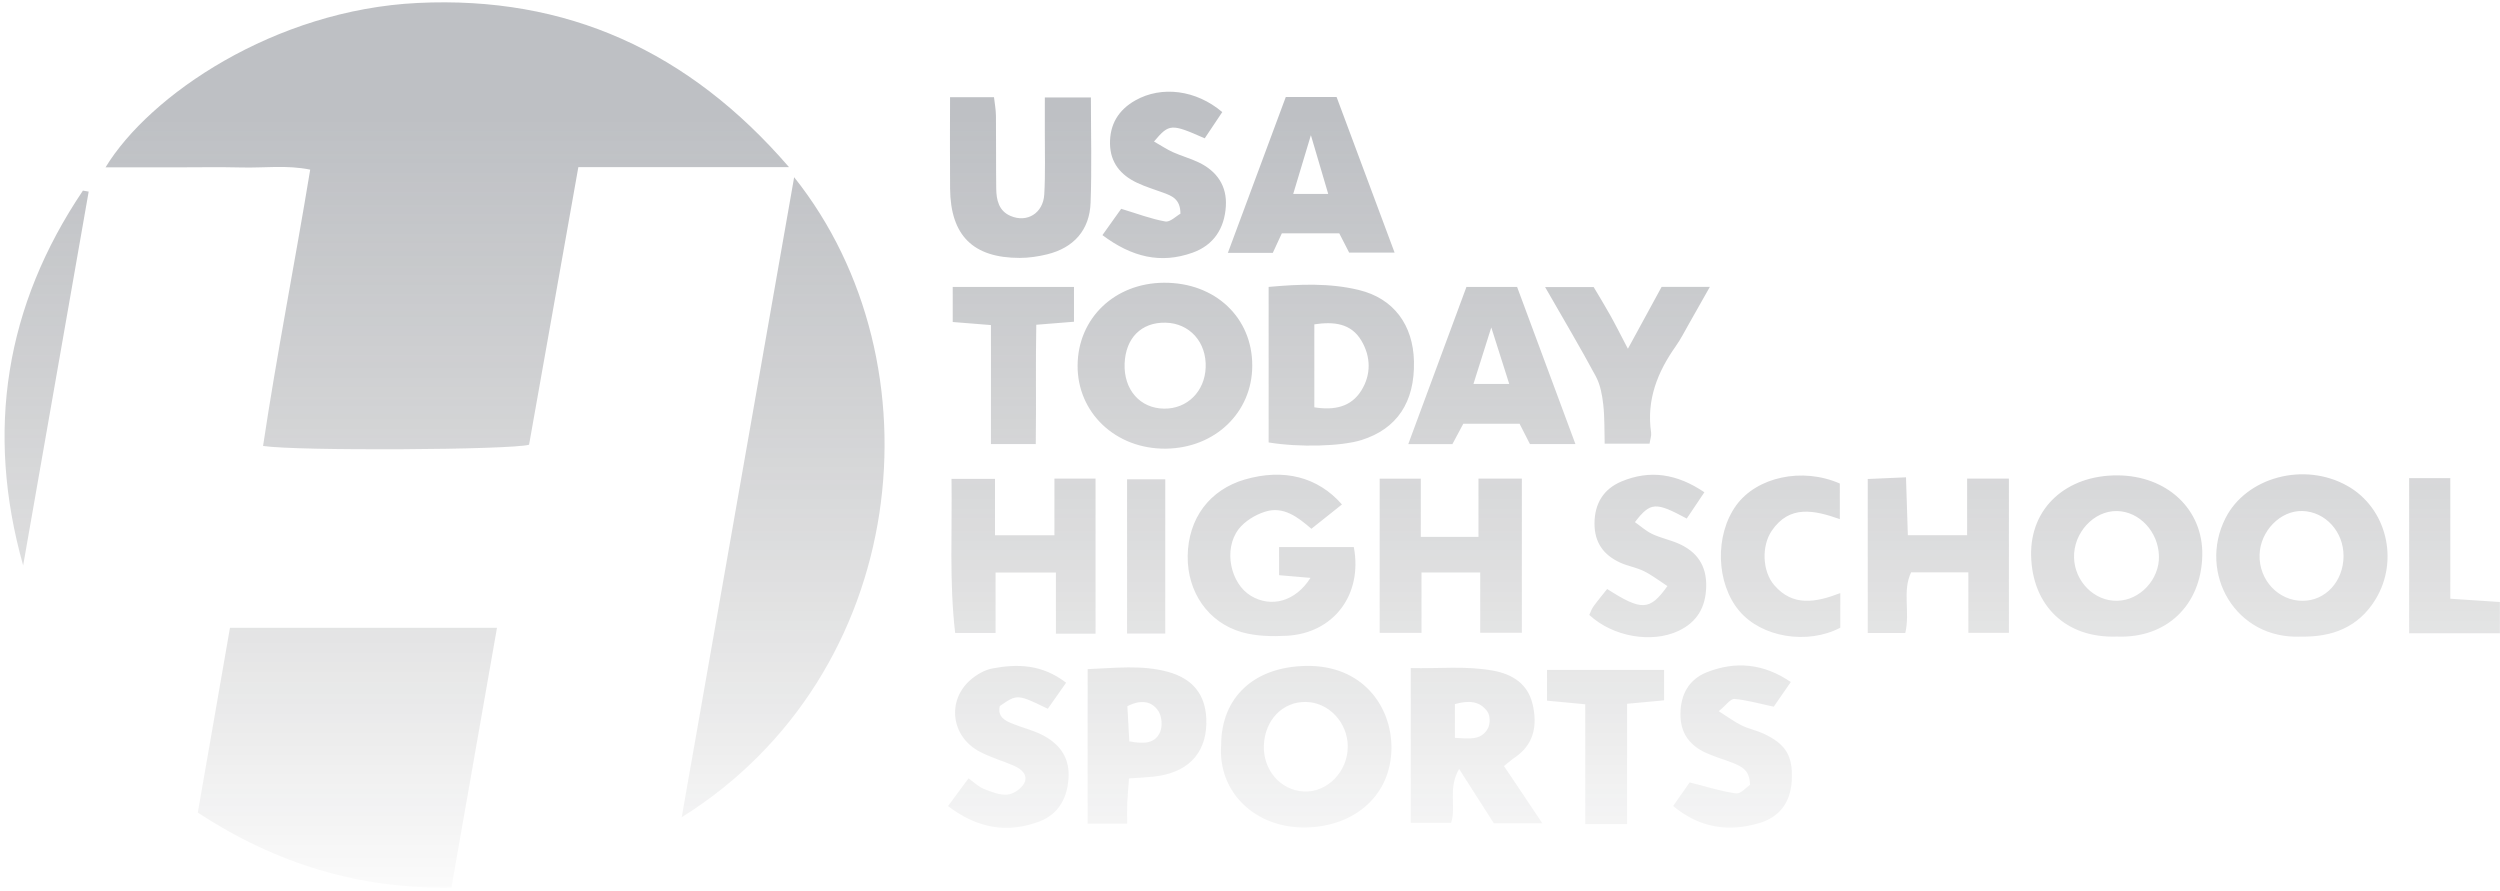 <?xml version="1.0" encoding="UTF-8"?>
<svg width="519px" height="185px" viewBox="0 0 519 185" version="1.1" xmlns="http://www.w3.org/2000/svg" xmlns:xlink="http://www.w3.org/1999/xlink">
    <!-- Generator: Sketch 46.1 (44463) - http://www.bohemiancoding.com/sketch -->
    <title>USA Today Hss</title>
    <desc>Created with Sketch.</desc>
    <defs>
        <linearGradient x1="23.962%" y1="13.74%" x2="23.962%" y2="104.622%" id="linearGradient-1">
            <stop stop-color="#303744" offset="0%"></stop>
            <stop stop-color="#000000" stop-opacity="0" offset="100%"></stop>
        </linearGradient>
    </defs>
    <g id="Headlines" stroke="none" stroke-width="1" fill="none" fill-rule="evenodd" opacity="0.315">
        <g id="W---Headlines" transform="translate(-89, -147)" fill="url(#linearGradient-1)">
            <g id="Partner's-Header">
                <path d="M253.866,183.789 C284.667,222.429 278.022,286.938 230.524,316.666 C238.328,272.243 246.037,228.358 253.866,183.789 Z M192.173,277.333 C188.99,295.481 185.906,313.063 182.717,331.251 C163.61,331.578 146.406,326.383 130.067,315.701 C132.28,302.983 134.496,290.242 136.742,277.333 L192.173,277.333 Z M352.369,238.852 L352.369,206.564 C358.779,205.984 365.015,205.727 371.111,207.205 C378.341,208.958 382.37,214.462 382.539,222.036 C382.726,230.481 379.013,236.04 371.64,238.353 C367.471,239.661 358.752,239.911 352.369,238.852 Z M342.507,301.694 C342.53,291.699 349.393,285.442 360.104,285.245 C371.901,285.029 377.918,293.686 377.864,302.302 C377.802,311.993 370.349,318.628 360.011,318.784 C349.577,318.942 341.82,311.434 342.507,301.694 Z M566.756,279.156 C553.061,279.828 545.254,265.947 550.998,254.593 C555.321,246.048 567.349,242.807 576.331,247.875 C584.444,252.452 587.138,263.311 582.136,271.469 C578.59,277.253 573.13,279.272 566.756,279.156 Z M528.453,279.147 C517.955,279.544 510.897,272.79 510.659,262.362 C510.433,252.411 518.001,245.625 528.627,245.687 C538.848,245.747 546.384,252.703 546.195,262.278 C545.991,272.636 538.749,279.587 528.453,279.147 Z M396.293,265.837 L384.103,265.837 L384.103,278.387 L375.42,278.387 L375.42,246.369 L383.956,246.369 L383.956,258.454 L390.009,258.454 L395.931,258.454 L395.931,246.36 L404.936,246.36 L404.936,278.352 L396.293,278.352 L396.293,265.837 Z M361.056,266.967 C358.567,266.755 356.709,266.596 354.539,266.409 L354.539,260.566 L370.052,260.566 C371.921,270.442 365.884,278.478 356.093,278.988 C353.01,279.148 349.747,279.079 346.815,278.244 C339.768,276.235 335.467,269.849 335.563,262.442 C335.664,254.624 340.116,248.666 347.442,246.539 C355.447,244.217 362.556,245.971 367.588,251.724 C365.561,253.338 363.545,254.944 361.245,256.776 C358.474,254.39 355.459,251.998 351.614,253.23 C349.586,253.88 347.409,255.193 346.139,256.851 C342.918,261.057 344.44,268.159 348.709,270.707 C352.888,273.201 357.934,271.903 361.056,266.967 Z M401.225,306.038 C403.937,310.081 406.438,313.809 409.197,317.92 L399.123,317.92 C396.899,314.437 394.597,310.832 391.914,306.633 C389.528,310.656 391.372,314.431 390.249,317.831 L381.874,317.831 L381.874,285.693 C387.63,285.836 393.281,285.19 398.96,286.223 C403.094,286.975 406.213,289.063 407.178,293.228 C408.178,297.542 407.514,301.585 403.399,304.309 C402.828,304.687 402.32,305.162 401.225,306.038 Z M391.037,293.177 L391.037,300.18 C393.904,300.308 396.5,300.82 397.911,298.171 C398.388,297.273 398.37,295.571 397.813,294.766 C396.244,292.502 393.86,292.36 391.037,293.177 Z M497.631,265.822 L485.742,265.822 C483.885,269.742 485.571,274.039 484.535,278.407 L476.743,278.407 L476.743,246.439 C479.238,246.33 481.617,246.225 484.685,246.091 C484.812,250.063 484.936,253.927 485.07,258.113 L497.374,258.113 L497.374,246.352 L506.05,246.352 L506.05,278.367 L497.631,278.367 L497.631,265.822 Z M308.21,265.854 L295.68,265.854 L295.68,278.399 L287.29,278.399 C286.061,267.839 286.686,257.325 286.532,246.417 L295.563,246.417 L295.563,258.115 L307.898,258.115 L307.898,246.364 L316.436,246.364 L316.436,278.547 L308.21,278.547 L308.21,265.854 Z M315.471,167.232 C315.471,174.849 315.672,181.978 315.407,189.091 C315.197,194.776 311.902,198.444 306.39,199.799 C304.549,200.252 302.616,200.542 300.724,200.544 C291.005,200.553 286.327,195.888 286.238,186.16 C286.182,179.935 286.228,173.708 286.228,167.178 L295.352,167.178 C295.486,168.39 295.742,169.7 295.757,171.014 C295.812,176.065 295.752,181.117 295.817,186.167 C295.847,188.508 296.337,190.77 298.775,191.824 C302.213,193.312 305.569,191.269 305.791,187.342 C306.038,183.001 305.889,178.637 305.905,174.283 C305.914,172.048 305.907,169.814 305.907,167.232 L315.471,167.232 Z M416.057,239.185 L406.616,239.185 C405.908,237.798 405.216,236.445 404.461,234.966 L392.781,234.966 C392.064,236.308 391.352,237.641 390.516,239.205 L381.353,239.205 C385.448,228.141 389.397,217.473 393.434,206.564 L403.947,206.564 C407.889,217.182 411.896,227.975 416.057,239.185 Z M402.319,226.711 C401.035,222.67 399.953,219.262 398.59,214.976 C397.224,219.301 396.123,222.792 394.886,226.711 L402.319,226.711 Z M343.907,199.493 C348.046,188.353 351.96,177.82 355.929,167.138 L366.477,167.138 C370.391,177.639 374.365,188.3 378.518,199.441 L369.086,199.441 C368.51,198.32 367.819,196.972 367.031,195.439 L355.108,195.439 C354.492,196.771 353.923,198.002 353.233,199.493 L343.907,199.493 Z M361.141,175.061 C359.707,179.826 358.598,183.51 357.468,187.267 L364.741,187.267 C363.579,183.327 362.565,179.891 361.141,175.061 Z M93.806,264.39 C85.92,236.386 90.142,210.43 106.215,186.572 C106.612,186.641 107.01,186.71 107.408,186.779 C102.873,212.65 98.34,238.519 93.806,264.39 Z M323.379,308.597 C323.227,310.66 323.076,312.193 323.013,313.732 C322.957,315.08 323.001,316.433 323.001,317.999 L314.795,317.999 L314.795,285.911 C320.497,285.693 326.026,284.986 331.465,286.478 C336.626,287.893 339.206,291.176 339.423,296.147 C339.712,302.725 336.247,306.993 329.625,308.068 C327.758,308.371 325.846,308.397 323.379,308.597 Z M323.441,300.901 C326.379,301.448 328.735,301.442 329.819,299.013 C330.356,297.81 330.218,295.763 329.508,294.663 C328.177,292.599 325.977,292.121 323.043,293.608 C323.169,295.919 323.303,298.378 323.441,300.901 Z M328.572,176.379 C329.943,177.161 331.167,177.985 332.493,178.586 C334.233,179.375 336.107,179.876 337.829,180.702 C341.642,182.529 343.761,185.605 343.484,189.873 C343.19,194.4 340.993,197.878 336.585,199.455 C329.972,201.821 323.981,200.397 317.864,195.811 C319.351,193.725 320.7,191.832 321.758,190.348 C325.095,191.354 327.96,192.456 330.925,192.979 C331.922,193.153 333.178,191.852 334.06,191.366 C334.062,188.284 332.231,187.636 330.398,186.97 C328.6,186.318 326.758,185.753 325.035,184.939 C321.641,183.336 319.491,180.76 319.437,176.829 C319.382,172.803 321.204,169.821 324.679,167.851 C330.15,164.752 337.333,165.662 342.741,170.271 C341.528,172.084 340.298,173.924 339.099,175.716 C332.132,172.637 331.726,172.648 328.572,176.379 Z M310.323,288.733 C308.877,290.793 307.691,292.481 306.524,294.143 C300.192,291.072 300.173,291.071 296.553,293.586 C296.051,295.872 297.676,296.633 299.325,297.29 C301.257,298.062 303.313,298.564 305.171,299.475 C308.694,301.203 310.969,303.958 310.837,308.084 C310.699,312.405 308.933,315.984 304.732,317.556 C298.083,320.044 291.886,318.984 285.816,314.339 C287.345,312.274 288.638,310.526 290.065,308.597 C291.272,309.451 292.155,310.347 293.227,310.77 C294.806,311.392 296.566,312.13 298.161,311.965 C299.439,311.832 301.103,310.681 301.666,309.529 C302.474,307.872 301.041,306.63 299.503,305.966 C297.117,304.936 294.575,304.218 292.297,302.999 C286.455,299.872 285.537,292.469 290.452,288.168 C291.715,287.064 293.377,286.086 294.993,285.777 C300.202,284.782 305.33,284.891 310.323,288.733 Z M460.769,288.587 C459.328,290.672 458.163,292.36 457.228,293.712 C454.287,293.088 451.697,292.332 449.062,292.104 C448.256,292.034 447.325,293.411 445.813,294.648 C447.768,295.879 449.097,296.87 450.559,297.592 C451.955,298.28 453.531,298.595 454.954,299.238 C459.756,301.407 461.25,303.921 460.962,309.077 C460.708,313.602 458.421,316.668 454.113,317.911 C447.75,319.745 441.844,318.896 436.347,314.324 C437.743,312.335 438.924,310.654 439.78,309.435 C443.258,310.305 446.296,311.291 449.41,311.714 C450.372,311.844 451.542,310.44 452.3,309.945 C452.291,306.833 450.477,306.079 448.68,305.364 C446.904,304.658 445.051,304.136 443.307,303.36 C439.834,301.814 437.845,299.281 437.859,295.258 C437.874,291.128 439.656,288.021 443.351,286.557 C449.333,284.189 455.149,284.752 460.769,288.587 Z M435.153,268.668 C433.353,267.503 431.902,266.369 430.286,265.574 C428.738,264.814 426.961,264.531 425.386,263.818 C421.912,262.244 419.991,259.626 420.017,255.64 C420.045,251.508 421.912,248.512 425.589,246.965 C431.481,244.485 437.123,245.326 442.831,249.195 C441.54,251.118 440.345,252.896 439.167,254.651 C432.7,251.167 431.633,251.211 428.41,255.394 C429.621,256.243 430.725,257.257 432.02,257.866 C433.743,258.677 435.66,259.066 437.412,259.825 C441.317,261.52 443.333,264.443 443.208,268.837 C443.089,273.088 441.303,276.166 437.433,277.981 C431.872,280.59 423.807,279.187 418.939,274.658 C419.2,274.11 419.406,273.443 419.793,272.91 C420.701,271.659 421.697,270.471 422.645,269.274 C429.766,273.823 431.481,273.846 435.153,268.668 Z M409.764,206.597 L419.848,206.597 C420.883,208.349 422.14,210.384 423.302,212.471 C424.481,214.59 425.566,216.762 426.951,219.404 C429.34,215.02 431.588,210.895 433.951,206.555 L443.964,206.555 C442.379,209.361 440.979,211.859 439.56,214.345 C438.701,215.852 437.916,217.417 436.917,218.829 C433.092,224.231 430.778,230.028 431.771,236.807 C431.864,237.441 431.596,238.129 431.448,239.107 L422.13,239.107 C422.051,236.402 422.14,233.674 421.837,230.99 C421.613,229.004 421.232,226.886 420.305,225.156 C417.116,219.204 413.657,213.397 409.764,206.597 Z M470.948,247.384 L470.948,254.771 C465.629,252.903 460.526,251.757 456.823,257.179 C454.666,260.339 454.845,265.576 457.317,268.464 C461.173,272.968 465.922,272.087 471.046,270.128 L471.046,277.314 C464.197,280.899 454.701,279.315 450.081,273.834 C445.239,268.09 444.949,258.104 449.445,251.901 C453.706,246.022 463.147,243.949 470.948,247.384 Z M304.024,239.186 L294.719,239.186 L294.719,214.485 C291.886,214.258 289.54,214.07 286.785,213.849 L286.785,206.564 L311.958,206.564 L311.958,213.792 C309.604,213.981 307.244,214.171 304.134,214.421 C303.972,222.442 304.147,230.519 304.024,239.186 Z M426.782,293.108 L426.782,318.073 L418.096,318.073 L418.096,293.212 C415.269,292.943 412.912,292.719 410.16,292.458 L410.16,286.075 L434.459,286.075 L434.459,292.392 C432.031,292.618 429.829,292.824 426.782,293.108 Z M589.138,246.257 L597.683,246.257 L597.683,271.295 C601.319,271.536 604.501,271.747 607.975,271.977 L607.975,278.462 L589.138,278.462 L589.138,246.257 Z M322.979,278.524 L322.979,246.507 L330.908,246.507 L330.908,278.524 L322.979,278.524 Z M330.651,205.697 C341.275,205.644 349.002,212.92 348.969,222.946 C348.938,232.645 341.24,240.025 331.034,240.143 C320.637,240.264 312.614,232.679 312.709,222.819 C312.802,213.03 320.433,205.748 330.651,205.697 Z M330.951,213.988 C325.944,213.89 322.669,217.173 322.471,222.485 C322.27,227.906 325.673,231.784 330.675,231.835 C335.473,231.884 339.102,228.288 339.298,223.293 C339.503,218.03 335.966,214.087 330.951,213.988 Z M361.855,214.331 L361.855,231.561 C365.973,232.217 369.459,231.521 371.611,228.076 C373.669,224.785 373.606,221.046 371.622,217.714 C369.476,214.108 365.924,213.731 361.855,214.331 Z M360.121,292.727 C355.283,292.634 351.559,296.486 351.379,301.773 C351.205,306.888 354.848,311.079 359.677,311.317 C364.551,311.557 368.81,307.192 368.795,301.971 C368.782,296.99 364.867,292.817 360.121,292.727 Z M566.97,253.084 C562.411,252.955 558.216,257.253 558.087,262.187 C557.951,267.42 561.966,271.721 566.996,271.73 C571.766,271.74 575.486,267.696 575.519,262.464 C575.55,257.385 571.755,253.22 566.97,253.084 Z M528.539,271.724 C533.278,271.62 537.316,267.289 537.197,262.439 C537.074,257.396 533.138,253.174 528.483,253.091 C523.683,253.004 519.439,257.603 519.571,262.746 C519.7,267.739 523.785,271.83 528.539,271.724 Z M252.796,181.694 L209.065,181.694 C205.62,201.099 202.225,220.228 198.833,239.328 C195.171,240.397 150.718,240.671 143.612,239.581 C146.455,220.595 150.184,201.745 153.397,182.216 C148.513,181.224 143.863,181.883 139.279,181.77 C134.577,181.653 129.87,181.743 125.166,181.743 C120.47,181.743 115.773,181.743 110.907,181.743 C120.035,166.729 146.003,149.056 175.715,147.614 C206.559,146.118 231.962,157.539 252.796,181.694 Z" id="USA-Today-Hss"></path>
            </g>
        </g>
    </g>
</svg>